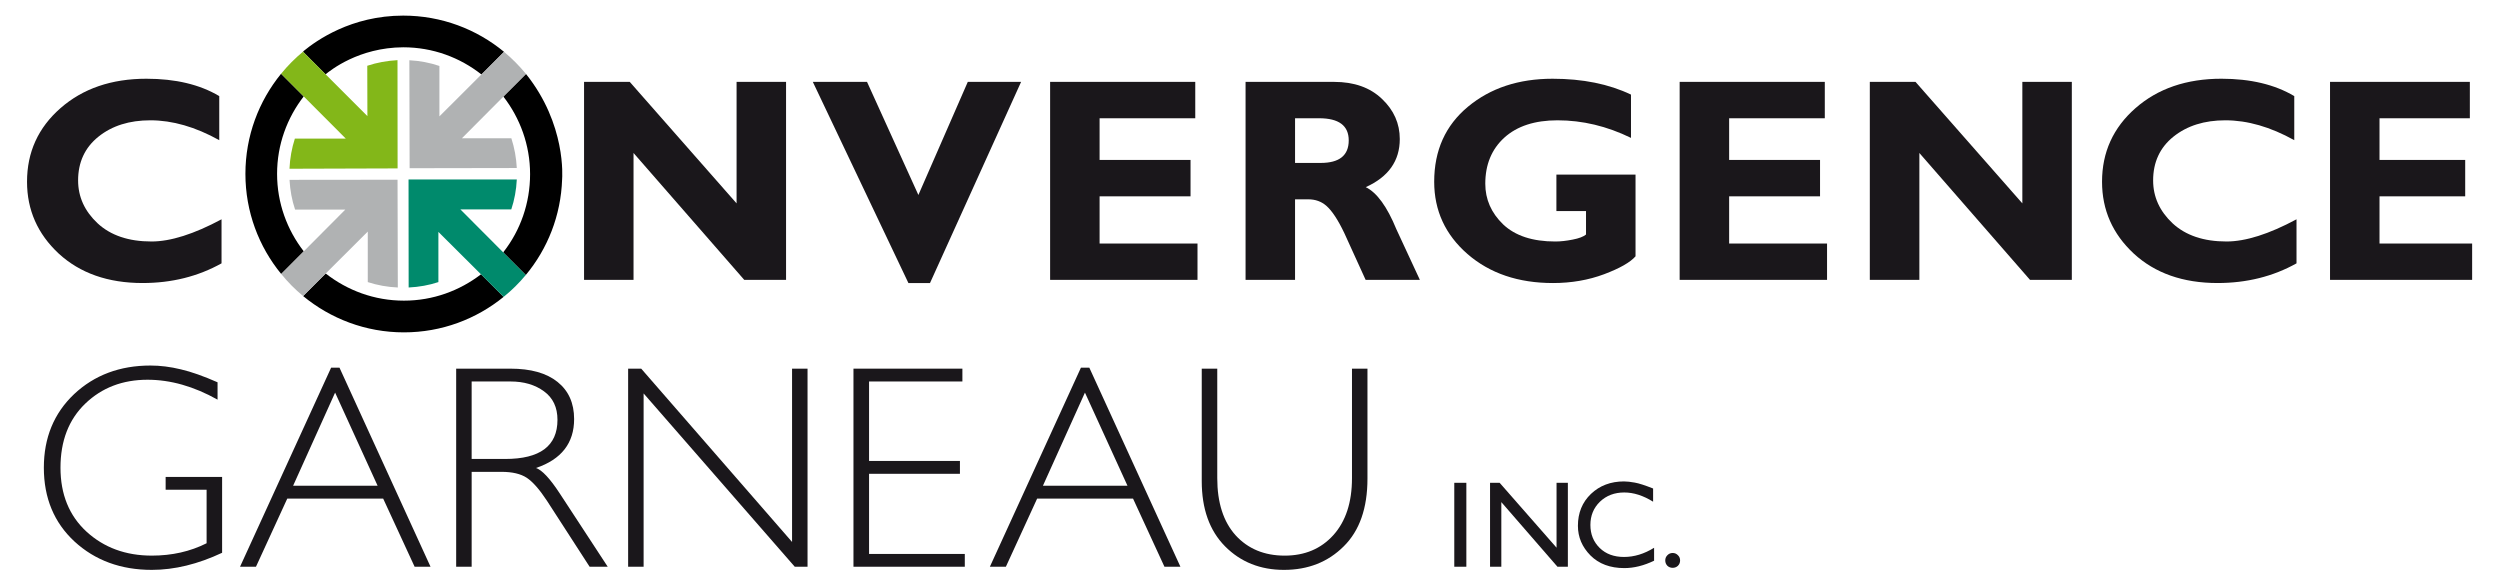 <?xml version="1.0" encoding="utf-8"?>
<!-- Generator: Adobe Illustrator 15.0.0, SVG Export Plug-In  -->
<!DOCTYPE svg PUBLIC "-//W3C//DTD SVG 1.1//EN" "http://www.w3.org/Graphics/SVG/1.1/DTD/svg11.dtd">
<svg version="1.1"
	 xmlns="http://www.w3.org/2000/svg" xmlns:xlink="http://www.w3.org/1999/xlink" xmlns:a="http://ns.adobe.com/AdobeSVGViewerExtensions/3.0/"
	 x="0px" y="0px" width="540px" height="126px" viewBox="-5.838 -3.372 540 126" enable-background="new -5.838 -3.372 540 126"
	 xml:space="preserve">
<defs>
</defs>
<path fill="#1A171B" d="M41.522,17.385v9.521c-5.165-2.875-10.121-4.292-14.875-4.292c-4.531,0-8.267,1.167-11.214,3.531
	c-2.927,2.348-4.4,5.514-4.4,9.457c0,3.546,1.405,6.631,4.214,9.263c2.81,2.606,6.688,3.926,11.64,3.926
	c4.117,0,9.162-1.595,15.128-4.793v9.514c-5.084,2.834-10.769,4.251-17.057,4.251c-7.481,0-13.513-2.137-18.108-6.356
	C2.288,47.157,0,41.983,0,35.886c0-6.381,2.409-11.676,7.227-15.895c4.831-4.234,11.02-6.356,18.559-6.356
	C32.06,13.635,37.303,14.875,41.522,17.385z"/>
<path fill="#1A171B" d="M120.316,14.315h9.871l23.076,26.242V14.315h10.688v42.768h-9.028l-23.918-27.409v27.409h-10.688V14.315z"/>
<path fill="#1A171B" d="M192.533,38.744l10.672-24.428h11.514l-19.675,43.448h-4.664l-20.647-43.448h11.708L192.533,38.744z"/>
<path fill="#1A171B" d="M220.987,57.083V14.315h31.351v7.854h-20.664v9.012h19.644v7.862h-19.644V49.23h21.149v7.854H220.987z"/>
<path fill="#1A171B" d="M263.204,57.083V14.315h19.109c4.34,0,7.797,1.223,10.364,3.684c2.558,2.429,3.837,5.32,3.837,8.664
	c0,4.712-2.444,8.178-7.352,10.388c2.396,1.166,4.607,4.194,6.615,9.093c0.188,0.373,1.87,4.016,5.078,10.939h-11.717
	c-1.158-2.51-2.681-5.887-4.607-10.113c-1.353-2.842-2.648-4.81-3.887-5.895c-1.053-0.915-2.356-1.393-3.895-1.393h-2.858v17.4
	H263.204z M273.892,31.821h5.538c4.031,0,6.057-1.619,6.057-4.866c0-3.19-2.138-4.785-6.396-4.785h-5.198V31.821z"/>
<path fill="#1A171B" d="M330.344,42.226v-7.878h17.093v17.644c-1.126,1.295-3.394,2.591-6.794,3.87
	c-3.384,1.263-7.061,1.903-11.027,1.903c-7.498,0-13.652-2.089-18.477-6.267c-4.795-4.186-7.191-9.393-7.191-15.611
	c0-6.769,2.43-12.162,7.287-16.202c4.857-4.033,10.947-6.049,18.283-6.049c6.511,0,12.162,1.142,16.939,3.425v9.352
	c-5.207-2.543-10.494-3.798-15.871-3.798c-4.889,0-8.72,1.239-11.488,3.741c-2.745,2.502-4.113,5.822-4.113,9.959
	c0,3.368,1.287,6.307,3.86,8.785c2.608,2.462,6.349,3.692,11.256,3.692c1.149,0,2.397-0.138,3.757-0.412
	c1.36-0.259,2.332-0.632,2.883-1.094v-5.061H330.344z"/>
<path fill="#1A171B" d="M356.967,57.083V14.315h31.352v7.854h-20.663v9.012h19.634v7.862h-19.634V49.23h21.148v7.854H356.967z"/>
<path fill="#1A171B" d="M398.042,14.315h9.87l23.076,26.242V14.315h10.688v42.768h-9.028l-23.902-27.409v27.409h-10.704V14.315z"/>
<path fill="#1A171B" d="M489.723,17.385v9.521c-5.164-2.875-10.119-4.292-14.881-4.292c-4.525,0-8.26,1.167-11.214,3.531
	c-2.924,2.348-4.389,5.514-4.389,9.457c0,3.546,1.401,6.631,4.202,9.263c2.818,2.606,6.688,3.926,11.643,3.926
	c4.131,0,9.166-1.595,15.126-4.793v9.514c-5.067,2.834-10.769,4.251-17.052,4.251c-7.482,0-13.522-2.137-18.098-6.356
	c-4.574-4.251-6.857-9.425-6.857-15.522c0-6.381,2.412-11.676,7.222-15.895c4.826-4.234,11.028-6.356,18.566-6.356
	C480.25,13.635,485.498,14.875,489.723,17.385z"/>
<path fill="#1A171B" d="M497.448,57.083V14.315h30.201v7.854h-19.512v9.012h18.508v7.862h-18.508V49.23h20.006v7.854H497.448z"/>
<path fill="#1A171B" d="M29.94,102.419v-2.77h12.197v16.38c-5.222,2.454-10.279,3.692-15.182,3.692
	c-6.696,0-12.258-2.049-16.688-6.113c-4.42-4.089-6.635-9.408-6.635-15.959c0-6.479,2.184-11.766,6.542-15.895
	c4.381-4.105,9.879-6.17,16.474-6.17c2.104,0,4.308,0.268,6.587,0.826c2.283,0.534,4.923,1.474,7.918,2.793v3.749
	c-5.121-2.866-10.157-4.3-15.117-4.3c-5.388,0-9.878,1.717-13.457,5.158c-3.575,3.441-5.353,8.057-5.353,13.838
	c0,5.757,1.875,10.372,5.624,13.82c3.757,3.434,8.449,5.175,14.105,5.175c4.36,0,8.308-0.898,11.833-2.672v-11.554H29.94z"/>
<path fill="#1A171B" d="M46.011,119.042l19.672-42.996h1.808l19.664,42.996h-3.437l-6.793-14.721H56.213l-6.761,14.721H46.011z
	 M57.473,101.552h18.254l-9.181-20.121L57.473,101.552z"/>
<path fill="#1A171B" d="M92.694,119.042V76.257h11.154h0.55c4.405,0,7.794,0.947,10.179,2.858c2.388,1.911,3.594,4.583,3.594,8.032
	c0,5.182-2.753,8.721-8.238,10.566c1.312,0.445,3.024,2.275,5.129,5.49l10.365,15.838h-3.911l-9.215-14.251
	c-1.602-2.438-3.056-4.097-4.367-4.964c-1.308-0.858-3.126-1.279-5.442-1.279h-6.453v20.494H92.694z M96.038,95.763h7.255
	c7.518,0,11.283-2.801,11.283-8.453c0-2.705-0.976-4.753-2.919-6.162c-1.935-1.416-4.335-2.121-7.23-2.121h-0.704h-7.685V95.763z"/>
<path fill="#1A171B" d="M129.838,76.257h2.826l32.583,37.433V76.257h3.344v42.785h-2.762l-32.646-37.433v37.433h-3.345V76.257z"/>
<path fill="#1A171B" d="M178.511,119.042V76.257h23.528v2.77h-20.16v17.166h19.627v2.776h-19.627v17.312h20.679v2.762H178.511z"/>
<path fill="#1A171B" d="M207.976,119.042l19.667-42.996h1.813l19.675,42.996h-3.449l-6.786-14.721h-20.711l-6.753,14.721H207.976z
	 M219.432,101.552h18.267l-9.19-20.121L219.432,101.552z"/>
<path fill="#1A171B" d="M253.738,76.257h3.352v23.651c0,5.287,1.321,9.409,3.96,12.34c2.672,2.923,6.203,4.396,10.606,4.396
	c4.34,0,7.839-1.474,10.51-4.429c2.682-2.98,4.024-7.077,4.024-12.308V76.257h3.345v23.748c0,6.381-1.709,11.264-5.134,14.64
	c-3.4,3.385-7.691,5.077-12.905,5.077c-5.102,0-9.345-1.692-12.713-5.077c-3.369-3.409-5.044-8.104-5.044-14.104V76.257z"/>
<path fill="#1A171B" d="M308.287,100.913h2.607v18.129h-2.607V100.913z"/>
<path fill="#1A171B" d="M316.012,100.913h2.072l12.292,14.016v-14.016h2.445v18.129h-2.251l-12.121-13.959v13.959h-2.438V100.913z"
	/>
<path fill="#1A171B" d="M351.233,102.144v2.85c-2.138-1.328-4.21-1.992-6.235-1.992c-2.104,0-3.854,0.664-5.246,1.992
	c-1.376,1.336-2.064,3.012-2.064,5.021c0,2.016,0.672,3.659,2.008,4.971c1.336,1.304,3.086,1.944,5.247,1.944
	c2.187,0,4.349-0.648,6.503-1.984v2.793c-2.203,1.061-4.35,1.596-6.43,1.596c-3.045,0-5.49-0.907-7.304-2.721
	c-1.813-1.838-2.72-3.959-2.72-6.421c0-2.777,0.938-5.077,2.809-6.874c1.887-1.799,4.275-2.705,7.149-2.705
	c0.649,0,1.409,0.09,2.316,0.252C348.174,101.025,349.492,101.454,351.233,102.144z"/>
<path fill="#1A171B" d="M353.857,117.681c0-0.445,0.154-0.818,0.461-1.125c0.315-0.324,0.688-0.486,1.142-0.486
	c0.446,0,0.826,0.162,1.134,0.486c0.324,0.307,0.469,0.68,0.469,1.125c0,0.453-0.145,0.834-0.469,1.158
	c-0.308,0.291-0.688,0.438-1.134,0.438c-0.453,0-0.826-0.146-1.142-0.438C354.012,118.515,353.857,118.134,353.857,117.681z"/>
<path d="M54.012,34.177c0-6.299,2.165-12.097,5.752-16.72l-4.887-4.898c-4.81,5.903-7.705,13.425-7.705,21.619
	c0,8.202,2.903,15.741,7.732,21.627l4.875-4.883C56.181,46.29,54.012,40.493,54.012,34.177z"/>
<path d="M81.406,61.569c-6.371,0-12.229-2.21-16.897-5.87l-4.878,4.874c5.923,4.883,13.514,7.846,21.776,7.846
	c8.163,0,15.652-2.882,21.538-7.668l-4.878-4.882C93.443,59.423,87.683,61.569,81.406,61.569z"/>
<path d="M107.771,12.599l-4.887,4.875c3.595,4.648,5.776,10.453,5.776,16.769c0,6.299-2.112,12.145-5.704,16.761
	c-0.036,0.048-0.061,0.105-0.097,0.162l4.87,4.867c4.701-5.652,7.592-12.834,7.851-20.696
	C115.596,34.979,116.519,23.522,107.771,12.599z"/>
<path d="M64.477,12.68c1.076-0.851,7.125-5.782,16.78-5.838c6.389,0,12.246,2.202,16.906,5.878l4.876-4.891
	C97.124,2.939,89.528,0,81.257,0C70.006,0,62.485,5.4,59.719,7.668l0.029,0.024c-0.041,0.032-0.094,0.064-0.142,0.105L64.477,12.68z
	"/>
<path fill="#83B719" d="M56.691,33.076l23.353-0.073L80.023,9.619c-2.271,0.129-4.466,0.526-6.531,1.215l0.029,10.874L59.606,7.797
	c-1.725,1.425-3.311,3.028-4.729,4.761l13.975,14.008h-11C57.185,28.639,56.792,30.809,56.691,33.076z"/>
<path fill="#B0B2B3" d="M80.091,58.728l-0.06-23.279l-23.332,0.025c0.125,2.242,0.519,4.396,1.203,6.429h10.842L54.905,55.805
	c1.417,1.748,3,3.344,4.725,4.769l13.971-13.927v10.915C75.654,58.233,77.837,58.63,80.091,58.728z"/>
<path fill="#008A6C" d="M93.605,41.861h10.995c0.68-2.041,1.085-4.21,1.191-6.47H82.407l0.023,23.336
	c2.236-0.105,4.394-0.494,6.425-1.167V46.719l14.088,14.032c1.754-1.408,3.35-2.987,4.786-4.72L93.605,41.861z"/>
<path fill="#B0B2B3" d="M93.929,26.501l13.842-13.903c-1.421-1.741-3.004-3.328-4.732-4.769L89.075,21.764v-10.89
	c-2.056-0.696-4.231-1.118-6.49-1.231l0.056,23.319l23.15-0.041c-0.114-2.227-0.511-4.38-1.174-6.421H93.929z"/>
</svg>
